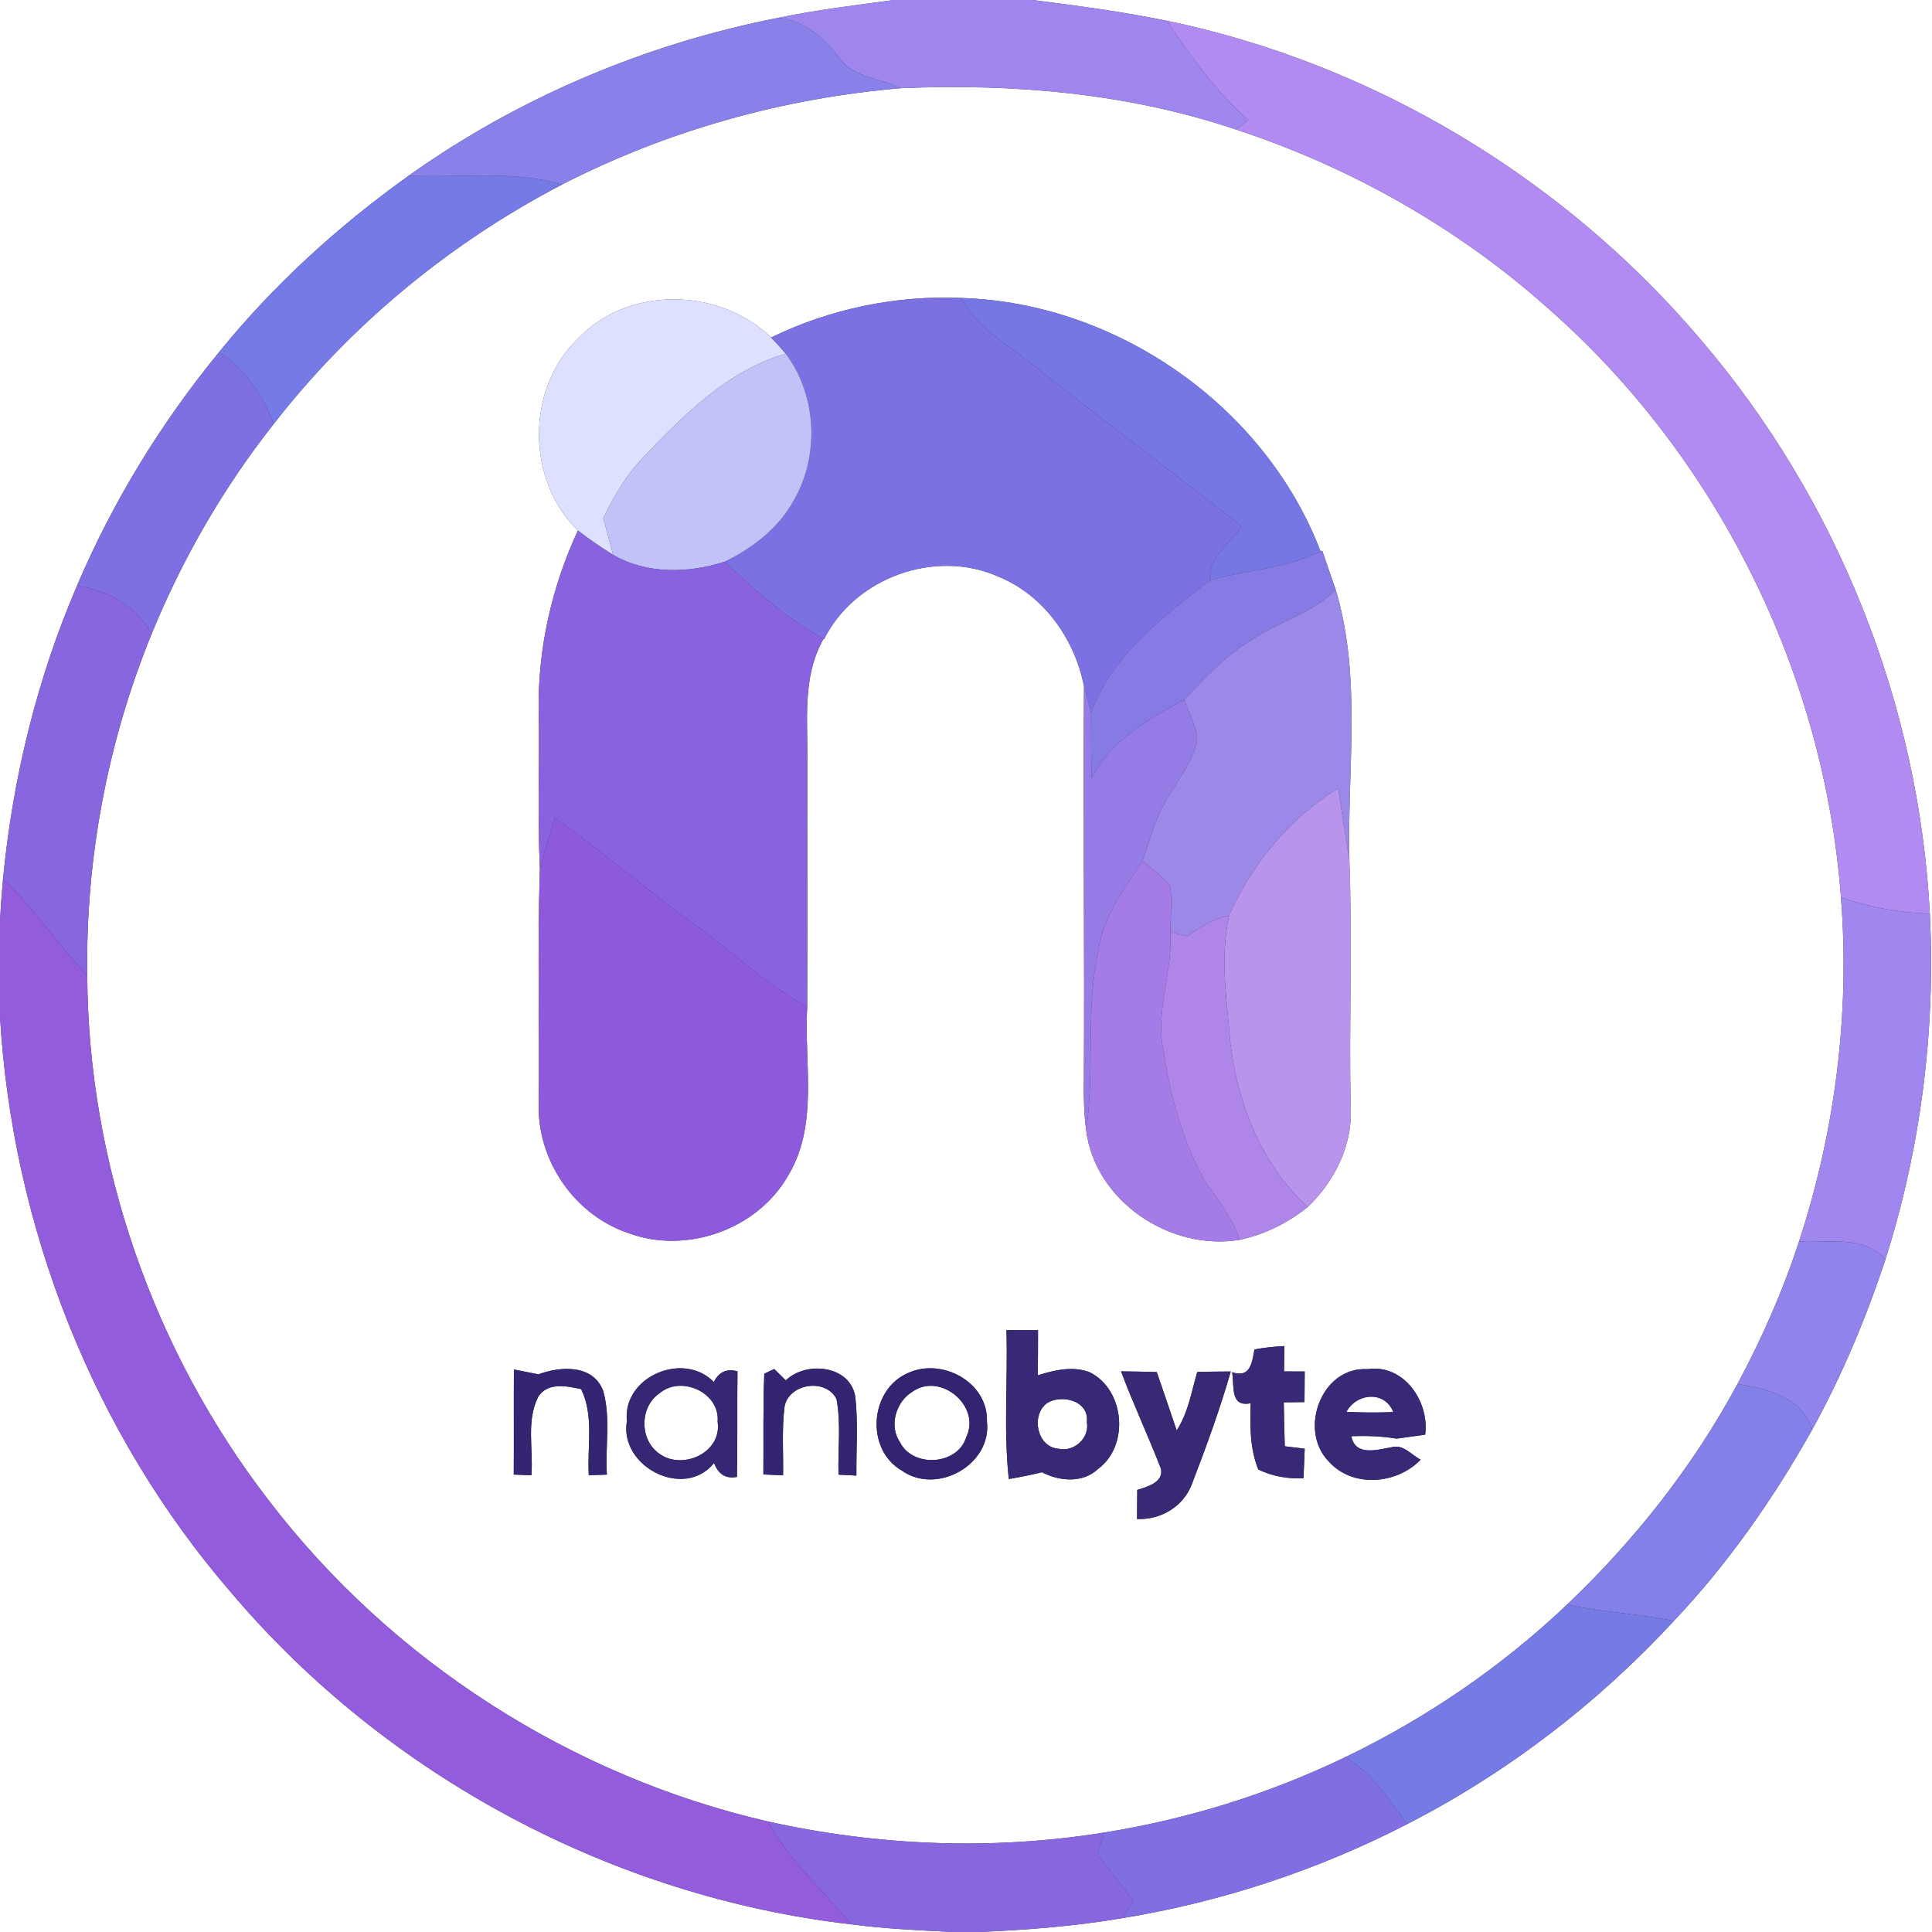 <?xml version="1.0" encoding="UTF-8" ?>
<!DOCTYPE svg PUBLIC "-//W3C//DTD SVG 1.1//EN" "http://www.w3.org/Graphics/SVG/1.1/DTD/svg11.dtd">
<svg width="250pt" height="250pt" viewBox="0 0 250 250" version="1.1" xmlns="http://www.w3.org/2000/svg">
<rect x="0" y="0" width="250" height="250" fill="#333333" stroke="none"/>
<g id="#ffffffff">
<path fill="#ffffff" opacity="1.00" d=" M 0.00 0.00 L 115.66 0.00 C 110.67 0.68 105.66 1.28 100.73 2.30 C 83.59 5.67 67.12 12.60 52.88 22.74 C 43.76 29.26 35.39 36.87 28.33 45.59 C 20.84 54.72 14.60 64.90 9.97 75.78 C 4.79 87.83 1.64 100.71 0.39 113.76 C 0.23 115.61 0.08 117.47 0.00 119.33 L 0.00 0.00 Z" />
<path fill="#ffffff" opacity="1.00" d=" M 133.59 0.00 L 250.00 0.00 L 250.00 250.00 L 126.62 250.00 C 132.87 249.74 139.11 249.25 145.28 248.20 C 158.09 246.10 170.56 241.98 182.10 236.03 C 195.03 229.40 206.74 220.42 216.60 209.74 C 223.63 202.33 229.50 193.89 234.50 184.99 C 238.36 177.98 241.46 170.58 243.97 162.98 C 248.55 148.56 250.48 133.33 249.72 118.23 C 248.32 91.12 237.75 64.59 220.09 43.98 C 202.44 23.13 177.77 8.25 151.01 2.69 C 145.25 1.52 139.42 0.73 133.59 0.00 Z" />
<path fill="#ffffff" opacity="1.00" d=" M 72.72 23.88 C 86.35 16.89 101.35 12.69 116.61 11.41 C 131.22 10.79 146.02 12.07 159.94 16.76 C 174.73 21.62 188.57 29.43 200.20 39.79 C 222.17 59.01 236.05 87.03 238.22 116.12 C 239.40 131.13 237.48 146.35 232.79 160.65 C 230.72 167.03 227.99 173.18 224.83 179.09 C 219.09 189.74 211.52 199.33 202.76 207.65 C 194.29 215.69 184.54 222.35 174.03 227.40 C 164.19 232.14 153.66 235.40 142.89 237.13 C 128.45 239.46 113.59 238.87 99.33 235.69 C 73.90 229.83 50.68 214.94 34.82 194.21 C 19.88 174.88 11.40 150.61 11.29 126.17 C 11.07 111.10 13.92 95.99 19.62 82.03 C 23.60 72.31 28.90 63.11 35.42 54.86 C 45.41 41.99 58.29 31.41 72.72 23.88 M 74.79 43.83 C 68.02 50.29 68.11 62.17 74.78 68.65 C 71.40 75.95 69.57 83.98 69.71 92.03 C 69.82 98.83 69.55 105.65 69.86 112.45 C 69.53 122.62 69.82 132.83 69.71 143.02 C 69.58 150.26 74.40 157.24 81.29 159.55 C 88.82 162.38 98.10 159.07 102.04 152.02 C 105.95 145.45 104.02 137.51 104.45 130.27 C 104.51 119.86 104.45 109.45 104.47 99.04 C 104.57 93.54 103.71 87.69 106.56 82.67 L 105.99 82.33 L 106.64 82.70 C 110.60 74.75 120.99 71.00 129.11 74.58 C 135.03 76.96 139.05 82.64 140.27 88.79 C 140.14 105.84 140.36 122.89 140.25 139.94 C 140.22 142.05 140.27 144.17 140.55 146.26 C 141.72 155.45 151.43 161.92 160.43 160.43 C 163.66 159.73 166.64 158.26 169.22 156.18 C 172.78 152.79 175.12 147.99 174.77 143.00 C 174.56 132.44 175.00 121.86 174.61 111.33 C 174.31 99.68 176.24 87.68 172.85 76.33 C 172.25 74.64 171.67 72.95 171.10 71.26 L 170.88 71.35 C 163.69 52.54 144.48 39.16 124.39 38.56 C 115.93 38.19 107.40 39.97 99.78 43.67 C 93.11 37.19 81.27 36.93 74.79 43.83 M 130.23 172.12 C 130.43 178.53 129.84 185.00 130.54 191.39 C 131.98 191.14 133.41 190.85 134.83 190.51 C 137.08 191.68 140.11 191.95 142.08 190.09 C 146.17 187.09 145.57 179.84 141.01 177.57 C 138.80 176.72 136.45 177.30 134.29 177.96 C 134.31 176.02 134.32 174.07 134.32 172.13 C 132.96 172.13 131.59 172.12 130.23 172.12 M 162.32 174.62 C 162.02 176.35 161.79 178.36 159.43 177.56 C 159.76 179.30 159.10 182.13 161.84 181.58 C 161.74 184.47 161.72 187.42 162.82 190.15 C 164.65 191.04 166.64 191.38 168.67 191.29 C 168.72 190.01 168.77 188.74 168.83 187.46 C 168.18 187.38 166.90 187.23 166.25 187.15 C 166.19 185.25 166.15 183.35 166.12 181.46 C 166.79 181.45 168.13 181.44 168.80 181.43 C 168.81 180.11 168.82 178.79 168.83 177.47 C 168.16 177.46 166.82 177.46 166.15 177.46 C 166.16 176.64 166.19 175.00 166.20 174.18 C 164.90 174.24 163.60 174.38 162.32 174.62 M 66.50 177.21 C 66.47 181.74 66.51 186.27 66.48 190.81 C 67.05 190.83 68.19 190.88 68.76 190.90 C 69.04 187.52 68.05 183.85 69.66 180.72 C 70.90 178.82 73.35 179.36 75.20 179.75 C 76.89 183.23 75.96 187.17 76.19 190.89 C 76.78 190.87 77.94 190.84 78.53 190.82 C 78.30 187.23 79.05 183.47 78.05 179.98 C 76.76 176.54 72.54 176.76 69.68 177.84 C 68.62 177.63 67.56 177.41 66.50 177.21 M 81.12 183.90 C 80.10 189.77 88.54 194.12 92.40 189.31 C 92.96 190.79 93.95 191.39 95.36 191.11 C 95.45 186.56 95.37 182.00 95.43 177.45 C 94.06 177.06 93.03 177.52 92.37 178.83 C 88.44 174.79 80.53 178.13 81.12 183.90 M 101.68 178.62 C 101.31 178.25 100.57 177.51 100.19 177.15 L 98.90 177.75 C 98.72 182.09 98.82 186.44 98.78 190.79 C 99.41 190.82 100.69 190.88 101.33 190.91 C 101.38 187.94 101.15 184.96 101.52 182.01 C 102.07 179.03 106.83 178.28 108.24 181.02 C 108.85 184.24 108.41 187.56 108.50 190.82 C 109.08 190.85 110.24 190.91 110.82 190.94 C 110.78 187.49 111.07 184.02 110.65 180.59 C 109.86 176.62 104.27 176.12 101.68 178.62 M 117.49 177.67 C 112.50 179.83 111.97 187.56 116.69 190.29 C 121.21 193.51 128.37 189.53 127.71 183.93 C 127.87 178.87 121.91 175.63 117.49 177.67 M 171.90 189.07 C 174.96 192.57 180.74 192.10 183.83 188.88 C 182.66 188.28 181.59 186.87 180.13 187.26 C 178.28 187.58 175.34 188.51 174.87 185.84 C 176.83 185.77 178.80 185.84 180.74 186.16 C 181.97 185.98 183.19 185.81 184.42 185.64 C 184.98 181.34 181.65 176.47 176.95 177.17 C 170.99 176.81 167.99 185.03 171.90 189.07 M 145.06 177.45 C 146.65 181.70 148.59 185.82 150.22 190.05 C 150.63 191.79 148.42 192.42 147.16 192.79 C 147.15 193.74 147.14 195.62 147.13 196.56 C 150.18 196.69 153.10 194.98 154.21 192.09 C 156.06 187.28 157.84 182.43 159.26 177.47 C 157.82 177.48 156.37 177.49 154.93 177.52 C 154.17 180.08 153.76 182.82 152.26 185.09 C 151.40 182.57 150.56 180.05 149.68 177.54 C 148.14 177.50 146.60 177.47 145.06 177.45 Z" />
<path fill="#ffffff" opacity="1.00" d=" M 0.00 131.56 C 1.60 158.76 12.06 185.43 29.91 206.08 C 50.00 229.80 79.27 245.45 110.16 249.01 C 114.52 249.59 118.93 249.78 123.32 250.00 L 0.00 250.00 L 0.00 131.56 Z" />
<path fill="#ffffff" opacity="1.00" d=" M 85.33 180.30 C 88.12 177.91 93.18 180.18 92.86 183.97 C 93.47 188.05 88.13 190.37 85.17 188.00 C 82.73 186.15 82.80 182.03 85.33 180.30 Z" />
<path fill="#ffffff" opacity="1.00" d=" M 118.08 180.08 C 121.70 177.51 127.01 181.98 125.02 185.99 C 123.90 189.63 118.07 189.96 116.44 186.59 C 114.99 184.48 115.96 181.34 118.08 180.08 Z" />
<path fill="#ffffff" opacity="1.00" d=" M 174.23 182.69 C 175.53 180.25 179.19 179.91 180.29 182.72 C 178.27 182.81 176.25 182.79 174.23 182.69 Z" />
<path fill="#ffffff" opacity="1.00" d=" M 135.49 181.56 C 137.41 180.37 140.96 181.25 140.64 184.01 C 141.03 186.08 138.95 187.96 136.93 187.46 C 134.17 187.24 133.37 183.10 135.49 181.56 Z" />
</g>
<g id="#9f86efff">
<path fill="#9f86ef" opacity="1.00" d=" M 115.66 0.00 L 133.59 0.00 C 139.42 0.73 145.25 1.52 151.01 2.69 C 154.06 7.31 157.36 11.82 161.51 15.53 C 160.98 15.94 160.46 16.35 159.94 16.76 C 146.02 12.07 131.22 10.79 116.61 11.41 C 113.90 10.10 110.38 10.12 108.55 7.41 C 106.56 4.88 104.07 2.65 100.73 2.30 C 105.66 1.28 110.67 0.68 115.66 0.00 Z" />
</g>
<g id="#8881eaff">
<path fill="#8881ea" opacity="1.00" d=" M 52.88 22.74 C 67.12 12.60 83.59 5.67 100.73 2.30 C 104.07 2.65 106.56 4.88 108.55 7.41 C 110.38 10.12 113.90 10.10 116.61 11.41 C 101.35 12.69 86.35 16.89 72.72 23.88 C 66.28 21.98 59.49 23.04 52.88 22.74 Z" />
</g>
<g id="#b18af2ff">
<path fill="#b18af2" opacity="1.00" d=" M 151.01 2.69 C 177.77 8.25 202.44 23.13 220.09 43.98 C 237.75 64.59 248.32 91.12 249.72 118.23 C 245.80 118.11 241.92 117.42 238.22 116.12 C 236.05 87.03 222.17 59.01 200.20 39.79 C 188.57 29.43 174.73 21.62 159.94 16.76 C 160.46 16.35 160.98 15.94 161.51 15.53 C 157.36 11.82 154.06 7.31 151.01 2.69 Z" />
</g>
<g id="#767ae6ff">
<path fill="#767ae6" opacity="1.00" d=" M 28.33 45.59 C 35.39 36.87 43.76 29.26 52.88 22.74 C 59.49 23.04 66.28 21.98 72.72 23.88 C 58.29 31.41 45.41 41.99 35.42 54.86 C 33.99 51.16 31.78 47.69 28.33 45.59 Z" />
</g>
<g id="#dde1ffff">
<path fill="#dde1ff" opacity="1.00" d=" M 74.79 43.83 C 81.27 36.93 93.11 37.19 99.78 43.67 C 100.44 44.35 101.07 45.05 101.68 45.77 C 94.12 47.97 88.48 53.70 83.20 59.22 C 81.03 61.50 79.42 64.23 78.06 67.05 C 78.50 68.63 78.93 70.21 79.33 71.80 C 77.77 70.81 76.23 69.79 74.78 68.65 C 68.11 62.17 68.02 50.29 74.79 43.83 Z" />
</g>
<g id="#7c71e3ff">
<path fill="#7c71e3" opacity="1.00" d=" M 99.78 43.67 C 107.40 39.97 115.93 38.19 124.39 38.56 C 126.57 42.66 130.82 44.87 134.29 47.71 C 143.03 54.61 151.95 61.27 160.72 68.14 C 159.09 70.27 156.40 72.11 156.56 75.09 C 150.53 79.77 143.88 84.80 141.18 92.22 C 140.90 91.07 140.59 89.93 140.27 88.79 C 139.05 82.64 135.03 76.96 129.11 74.58 C 120.99 71.00 110.60 74.75 106.64 82.70 L 105.99 82.33 C 101.45 79.76 97.56 76.24 93.77 72.69 C 97.40 70.92 100.76 68.33 102.72 64.74 C 106.08 58.91 105.71 51.18 101.68 45.77 C 101.07 45.05 100.44 44.35 99.78 43.67 Z" />
</g>
<g id="#7677e5ff">
<path fill="#7677e5" opacity="1.00" d=" M 124.39 38.56 C 144.48 39.16 163.69 52.54 170.88 71.35 C 166.39 73.58 161.31 73.74 156.56 75.09 C 156.40 72.11 159.09 70.27 160.72 68.14 C 151.95 61.27 143.03 54.61 134.29 47.71 C 130.82 44.87 126.57 42.66 124.39 38.56 Z" />
</g>
<g id="#7e70e2ff">
<path fill="#7e70e2" opacity="1.00" d=" M 9.97 75.78 C 14.60 64.90 20.84 54.72 28.33 45.59 C 31.78 47.69 33.99 51.16 35.42 54.86 C 28.90 63.11 23.60 72.31 19.62 82.03 C 17.62 78.36 13.99 76.43 9.97 75.78 Z" />
</g>
<g id="#c1c2f8ff">
<path fill="#c1c2f8" opacity="1.00" d=" M 101.68 45.77 C 105.71 51.18 106.08 58.91 102.72 64.74 C 100.76 68.33 97.40 70.92 93.77 72.69 C 89.08 74.20 83.70 74.32 79.33 71.80 C 78.93 70.21 78.50 68.63 78.06 67.05 C 79.42 64.23 81.03 61.50 83.20 59.22 C 88.48 53.70 94.12 47.97 101.68 45.77 Z" />
</g>
<g id="#8862dfff">
<path fill="#8862df" opacity="1.00" d=" M 74.78 68.65 C 76.23 69.79 77.77 70.81 79.33 71.80 C 83.70 74.32 89.08 74.20 93.77 72.69 C 97.56 76.24 101.45 79.76 105.99 82.33 L 106.56 82.67 C 103.71 87.69 104.57 93.54 104.47 99.04 C 104.45 109.45 104.51 119.86 104.45 130.27 C 99.18 127.49 94.95 123.25 90.14 119.82 C 83.88 115.35 78.10 110.25 71.80 105.84 C 71.14 108.04 70.45 110.23 69.86 112.45 C 69.55 105.65 69.82 98.83 69.71 92.03 C 69.57 83.98 71.40 75.95 74.78 68.65 Z" />
</g>
<g id="#867be5ff">
<path fill="#867be5" opacity="1.00" d=" M 170.88 71.35 L 171.10 71.26 C 171.67 72.95 172.25 74.64 172.85 76.33 C 169.75 79.43 165.34 80.45 161.81 82.91 C 158.48 84.89 155.88 87.78 153.22 90.53 C 148.60 93.08 143.72 95.80 141.25 100.72 C 141.20 97.89 141.17 95.05 141.18 92.22 C 143.88 84.80 150.53 79.77 156.56 75.09 C 161.31 73.74 166.39 73.58 170.88 71.35 Z" />
</g>
<g id="#8866dfff">
<path fill="#8866df" opacity="1.00" d=" M 0.39 113.76 C 1.64 100.71 4.79 87.83 9.97 75.78 C 13.99 76.43 17.62 78.36 19.62 82.03 C 13.92 95.99 11.07 111.10 11.29 126.17 C 7.43 122.23 4.45 117.52 0.39 113.76 Z" />
<path fill="#8866df" opacity="1.00" d=" M 110.16 249.01 C 106.50 244.62 102.12 240.73 99.33 235.69 C 113.59 238.87 128.45 239.46 142.89 237.13 C 142.58 238.08 142.27 239.03 141.97 239.99 C 143.62 241.94 145.19 243.96 146.68 246.04 C 146.21 246.75 145.75 247.48 145.28 248.20 C 139.11 249.25 132.87 249.74 126.62 250.00 L 123.32 250.00 C 118.93 249.78 114.52 249.59 110.16 249.01 Z" />
</g>
<g id="#9c88e9ff">
<path fill="#9c88e9" opacity="1.00" d=" M 172.85 76.33 C 176.24 87.68 174.31 99.68 174.61 111.33 C 174.11 108.22 173.61 105.11 173.16 101.99 C 166.87 105.92 162.04 111.72 159.05 118.49 C 157.03 118.87 155.28 119.96 153.64 121.14 C 152.90 120.96 152.17 120.79 151.44 120.61 C 151.45 118.62 151.70 116.62 151.41 114.64 C 150.38 113.39 149.06 112.45 147.84 111.42 C 148.76 108.86 149.37 106.16 150.78 103.80 C 152.19 101.18 154.24 98.82 154.91 95.86 C 154.87 93.97 153.85 92.27 153.22 90.53 C 155.88 87.78 158.48 84.89 161.81 82.91 C 165.34 80.45 169.75 79.43 172.85 76.33 Z" />
</g>
<g id="#957be6ff">
<path fill="#957be6" opacity="1.00" d=" M 140.27 88.79 C 140.59 89.93 140.90 91.07 141.18 92.22 C 141.17 95.05 141.20 97.89 141.25 100.72 C 143.72 95.80 148.60 93.08 153.22 90.53 C 153.85 92.27 154.87 93.97 154.91 95.86 C 154.24 98.82 152.19 101.18 150.78 103.80 C 149.37 106.16 148.76 108.86 147.84 111.42 C 145.47 115.02 142.74 118.61 142.13 123.01 C 140.44 130.67 141.70 138.55 140.55 146.26 C 140.27 144.17 140.22 142.05 140.25 139.94 C 140.36 122.89 140.14 105.84 140.27 88.79 Z" />
</g>
<g id="#b894edff">
<path fill="#b894ed" opacity="1.00" d=" M 159.05 118.49 C 162.04 111.72 166.87 105.92 173.16 101.99 C 173.61 105.11 174.11 108.22 174.61 111.33 C 175.00 121.86 174.56 132.44 174.77 143.00 C 175.12 147.99 172.78 152.79 169.22 156.18 C 162.80 150.29 159.65 141.59 159.04 133.05 C 158.58 128.22 157.97 123.29 159.05 118.49 Z" />
</g>
<g id="#8e5addff">
<path fill="#8e5add" opacity="1.00" d=" M 69.86 112.45 C 70.45 110.23 71.14 108.04 71.80 105.84 C 78.10 110.25 83.88 115.35 90.14 119.82 C 94.95 123.25 99.18 127.49 104.45 130.27 C 104.02 137.51 105.95 145.45 102.04 152.02 C 98.10 159.07 88.82 162.38 81.29 159.55 C 74.40 157.24 69.58 150.26 69.71 143.02 C 69.82 132.83 69.53 122.62 69.86 112.45 Z" />
</g>
<g id="#a57be7ff">
<path fill="#a57be7" opacity="1.00" d=" M 142.13 123.01 C 142.74 118.61 145.47 115.02 147.84 111.42 C 149.06 112.45 150.38 113.39 151.41 114.64 C 151.70 116.62 151.45 118.62 151.44 120.61 C 151.78 125.86 149.38 130.99 150.60 136.20 C 151.51 142.06 153.07 147.90 156.06 153.06 C 157.72 155.39 159.50 157.68 160.43 160.43 C 151.43 161.92 141.72 155.45 140.55 146.26 C 141.70 138.55 140.44 130.67 142.13 123.01 Z" />
</g>
<g id="#925cdcff">
<path fill="#925cdc" opacity="1.00" d=" M 0.39 113.76 C 4.45 117.52 7.43 122.23 11.29 126.17 C 11.40 150.61 19.88 174.88 34.82 194.21 C 50.68 214.94 73.90 229.83 99.33 235.69 C 102.12 240.73 106.50 244.62 110.16 249.01 C 79.27 245.45 50.00 229.80 29.91 206.08 C 12.06 185.43 1.60 158.76 0.00 131.56 L 0.00 119.33 C 0.08 117.47 0.23 115.61 0.39 113.76 Z" />
</g>
<g id="#a086efff">
<path fill="#a086ef" opacity="1.00" d=" M 238.22 116.12 C 241.92 117.42 245.80 118.11 249.72 118.23 C 250.48 133.33 248.55 148.56 243.97 162.98 C 241.19 159.75 236.57 160.90 232.79 160.65 C 237.48 146.35 239.40 131.13 238.22 116.12 Z" />
</g>
<g id="#af85eaff">
<path fill="#af85ea" opacity="1.00" d=" M 153.64 121.14 C 155.28 119.96 157.03 118.87 159.05 118.49 C 157.97 123.29 158.58 128.22 159.04 133.05 C 159.65 141.59 162.80 150.29 169.22 156.18 C 166.64 158.26 163.66 159.73 160.43 160.43 C 159.50 157.68 157.72 155.39 156.06 153.06 C 153.07 147.90 151.51 142.06 150.60 136.20 C 149.38 130.99 151.78 125.86 151.44 120.61 C 152.17 120.79 152.90 120.96 153.64 121.14 Z" />
</g>
<g id="#9183ecff">
<path fill="#9183ec" opacity="1.00" d=" M 232.79 160.65 C 236.57 160.90 241.19 159.75 243.97 162.98 C 241.46 170.58 238.36 177.98 234.50 184.99 C 233.09 180.74 228.75 179.72 224.83 179.09 C 227.99 173.18 230.72 167.03 232.79 160.65 Z" />
</g>
<g id="#382875ff">
<path fill="#382875" opacity="1.00" d=" M 130.23 172.12 C 131.59 172.12 132.96 172.13 134.32 172.13 C 134.32 174.07 134.31 176.02 134.29 177.96 C 136.45 177.30 138.80 176.72 141.01 177.57 C 145.57 179.84 146.17 187.09 142.08 190.09 C 140.11 191.95 137.08 191.68 134.83 190.51 C 133.41 190.85 131.98 191.14 130.54 191.39 C 129.84 185.00 130.43 178.53 130.23 172.12 M 135.49 181.56 C 133.37 183.10 134.17 187.24 136.93 187.46 C 138.95 187.96 141.03 186.08 140.64 184.01 C 140.96 181.25 137.41 180.37 135.49 181.56 Z" />
<path fill="#382875" opacity="1.00" d=" M 171.90 189.07 C 167.99 185.03 170.99 176.81 176.95 177.17 C 181.65 176.47 184.98 181.34 184.42 185.64 C 183.19 185.81 181.97 185.98 180.74 186.16 C 178.80 185.84 176.83 185.77 174.87 185.84 C 175.34 188.51 178.28 187.58 180.13 187.26 C 181.59 186.87 182.66 188.28 183.83 188.88 C 180.74 192.10 174.96 192.57 171.90 189.07 M 174.23 182.69 C 176.25 182.79 178.27 182.81 180.29 182.72 C 179.19 179.91 175.53 180.25 174.23 182.69 Z" />
</g>
<g id="#392875ff">
<path fill="#392875" opacity="1.00" d=" M 162.32 174.62 C 163.60 174.38 164.90 174.24 166.20 174.18 C 166.19 175.00 166.16 176.64 166.15 177.46 C 166.82 177.46 168.16 177.46 168.83 177.47 C 168.82 178.79 168.81 180.11 168.80 181.43 C 168.13 181.44 166.79 181.45 166.12 181.46 C 166.15 183.35 166.19 185.25 166.25 187.15 C 166.90 187.23 168.18 187.38 168.83 187.46 C 168.77 188.74 168.72 190.01 168.67 191.29 C 166.64 191.38 164.65 191.04 162.82 190.15 C 161.72 187.42 161.74 184.47 161.84 181.58 C 159.10 182.13 159.76 179.30 159.43 177.56 C 161.79 178.36 162.02 176.35 162.32 174.62 Z" />
</g>
<g id="#342471ff">
<path fill="#342471" opacity="1.00" d=" M 66.50 177.21 C 67.56 177.41 68.62 177.63 69.68 177.84 C 72.54 176.76 76.76 176.54 78.05 179.98 C 79.05 183.47 78.30 187.23 78.53 190.82 C 77.94 190.84 76.78 190.87 76.19 190.89 C 75.96 187.17 76.89 183.23 75.20 179.75 C 73.35 179.36 70.90 178.82 69.66 180.72 C 68.05 183.85 69.04 187.52 68.76 190.90 C 68.19 190.88 67.05 190.83 66.48 190.81 C 66.51 186.27 66.47 181.74 66.50 177.21 Z" />
</g>
<g id="#362673ff">
<path fill="#362673" opacity="1.00" d=" M 81.12 183.90 C 80.53 178.13 88.44 174.79 92.37 178.83 C 93.03 177.52 94.06 177.06 95.43 177.45 C 95.37 182.00 95.45 186.56 95.36 191.11 C 93.95 191.39 92.96 190.79 92.40 189.31 C 88.54 194.12 80.10 189.77 81.12 183.90 M 85.33 180.30 C 82.80 182.03 82.73 186.15 85.17 188.00 C 88.13 190.37 93.47 188.05 92.86 183.97 C 93.18 180.18 88.12 177.91 85.33 180.30 Z" />
</g>
<g id="#342472ff">
<path fill="#342472" opacity="1.00" d=" M 101.68 178.62 C 104.27 176.12 109.86 176.62 110.65 180.59 C 111.07 184.02 110.78 187.49 110.82 190.94 C 110.24 190.91 109.08 190.85 108.50 190.82 C 108.41 187.56 108.85 184.24 108.24 181.02 C 106.83 178.28 102.07 179.03 101.52 182.01 C 101.15 184.96 101.38 187.94 101.33 190.91 C 100.69 190.88 99.41 190.82 98.78 190.79 C 98.82 186.44 98.72 182.09 98.90 177.75 L 100.19 177.15 C 100.57 177.51 101.31 178.25 101.68 178.62 Z" />
</g>
<g id="#342371ff">
<path fill="#342371" opacity="1.00" d=" M 117.49 177.67 C 121.91 175.63 127.87 178.87 127.71 183.93 C 128.37 189.53 121.21 193.51 116.69 190.29 C 111.97 187.56 112.50 179.83 117.49 177.67 M 118.08 180.08 C 115.96 181.34 114.99 184.48 116.44 186.59 C 118.07 189.96 123.90 189.63 125.02 185.99 C 127.01 181.98 121.70 177.51 118.08 180.08 Z" />
</g>
<g id="#392975ff">
<path fill="#392975" opacity="1.00" d=" M 145.06 177.45 C 146.60 177.47 148.14 177.50 149.68 177.54 C 150.56 180.05 151.40 182.57 152.26 185.09 C 153.76 182.82 154.17 180.08 154.93 177.52 C 156.37 177.49 157.82 177.48 159.26 177.47 C 157.84 182.43 156.06 187.28 154.21 192.09 C 153.10 194.98 150.18 196.69 147.13 196.56 C 147.14 195.62 147.15 193.74 147.16 192.79 C 148.42 192.42 150.63 191.79 150.22 190.05 C 148.59 185.82 146.65 181.70 145.06 177.45 Z" />
</g>
<g id="#8380e9ff">
<path fill="#8380e9" opacity="1.00" d=" M 224.83 179.09 C 228.75 179.72 233.09 180.74 234.50 184.99 C 229.50 193.89 223.63 202.33 216.60 209.74 C 212.01 208.84 207.33 208.58 202.76 207.65 C 211.52 199.33 219.09 189.74 224.83 179.09 Z" />
</g>
<g id="#767ae5ff">
<path fill="#767ae5" opacity="1.00" d=" M 174.03 227.40 C 184.54 222.35 194.29 215.69 202.76 207.65 C 207.33 208.58 212.01 208.84 216.60 209.74 C 206.74 220.42 195.03 229.40 182.10 236.03 C 179.69 232.90 177.60 229.34 174.03 227.40 Z" />
</g>
<g id="#7f6fe2ff">
<path fill="#7f6fe2" opacity="1.00" d=" M 142.89 237.13 C 153.66 235.40 164.19 232.14 174.03 227.40 C 177.60 229.34 179.69 232.90 182.10 236.03 C 170.56 241.98 158.09 246.10 145.28 248.20 C 145.75 247.48 146.21 246.75 146.68 246.04 C 145.19 243.96 143.62 241.94 141.97 239.99 C 142.27 239.03 142.58 238.08 142.89 237.13 Z" />
</g>
</svg>
